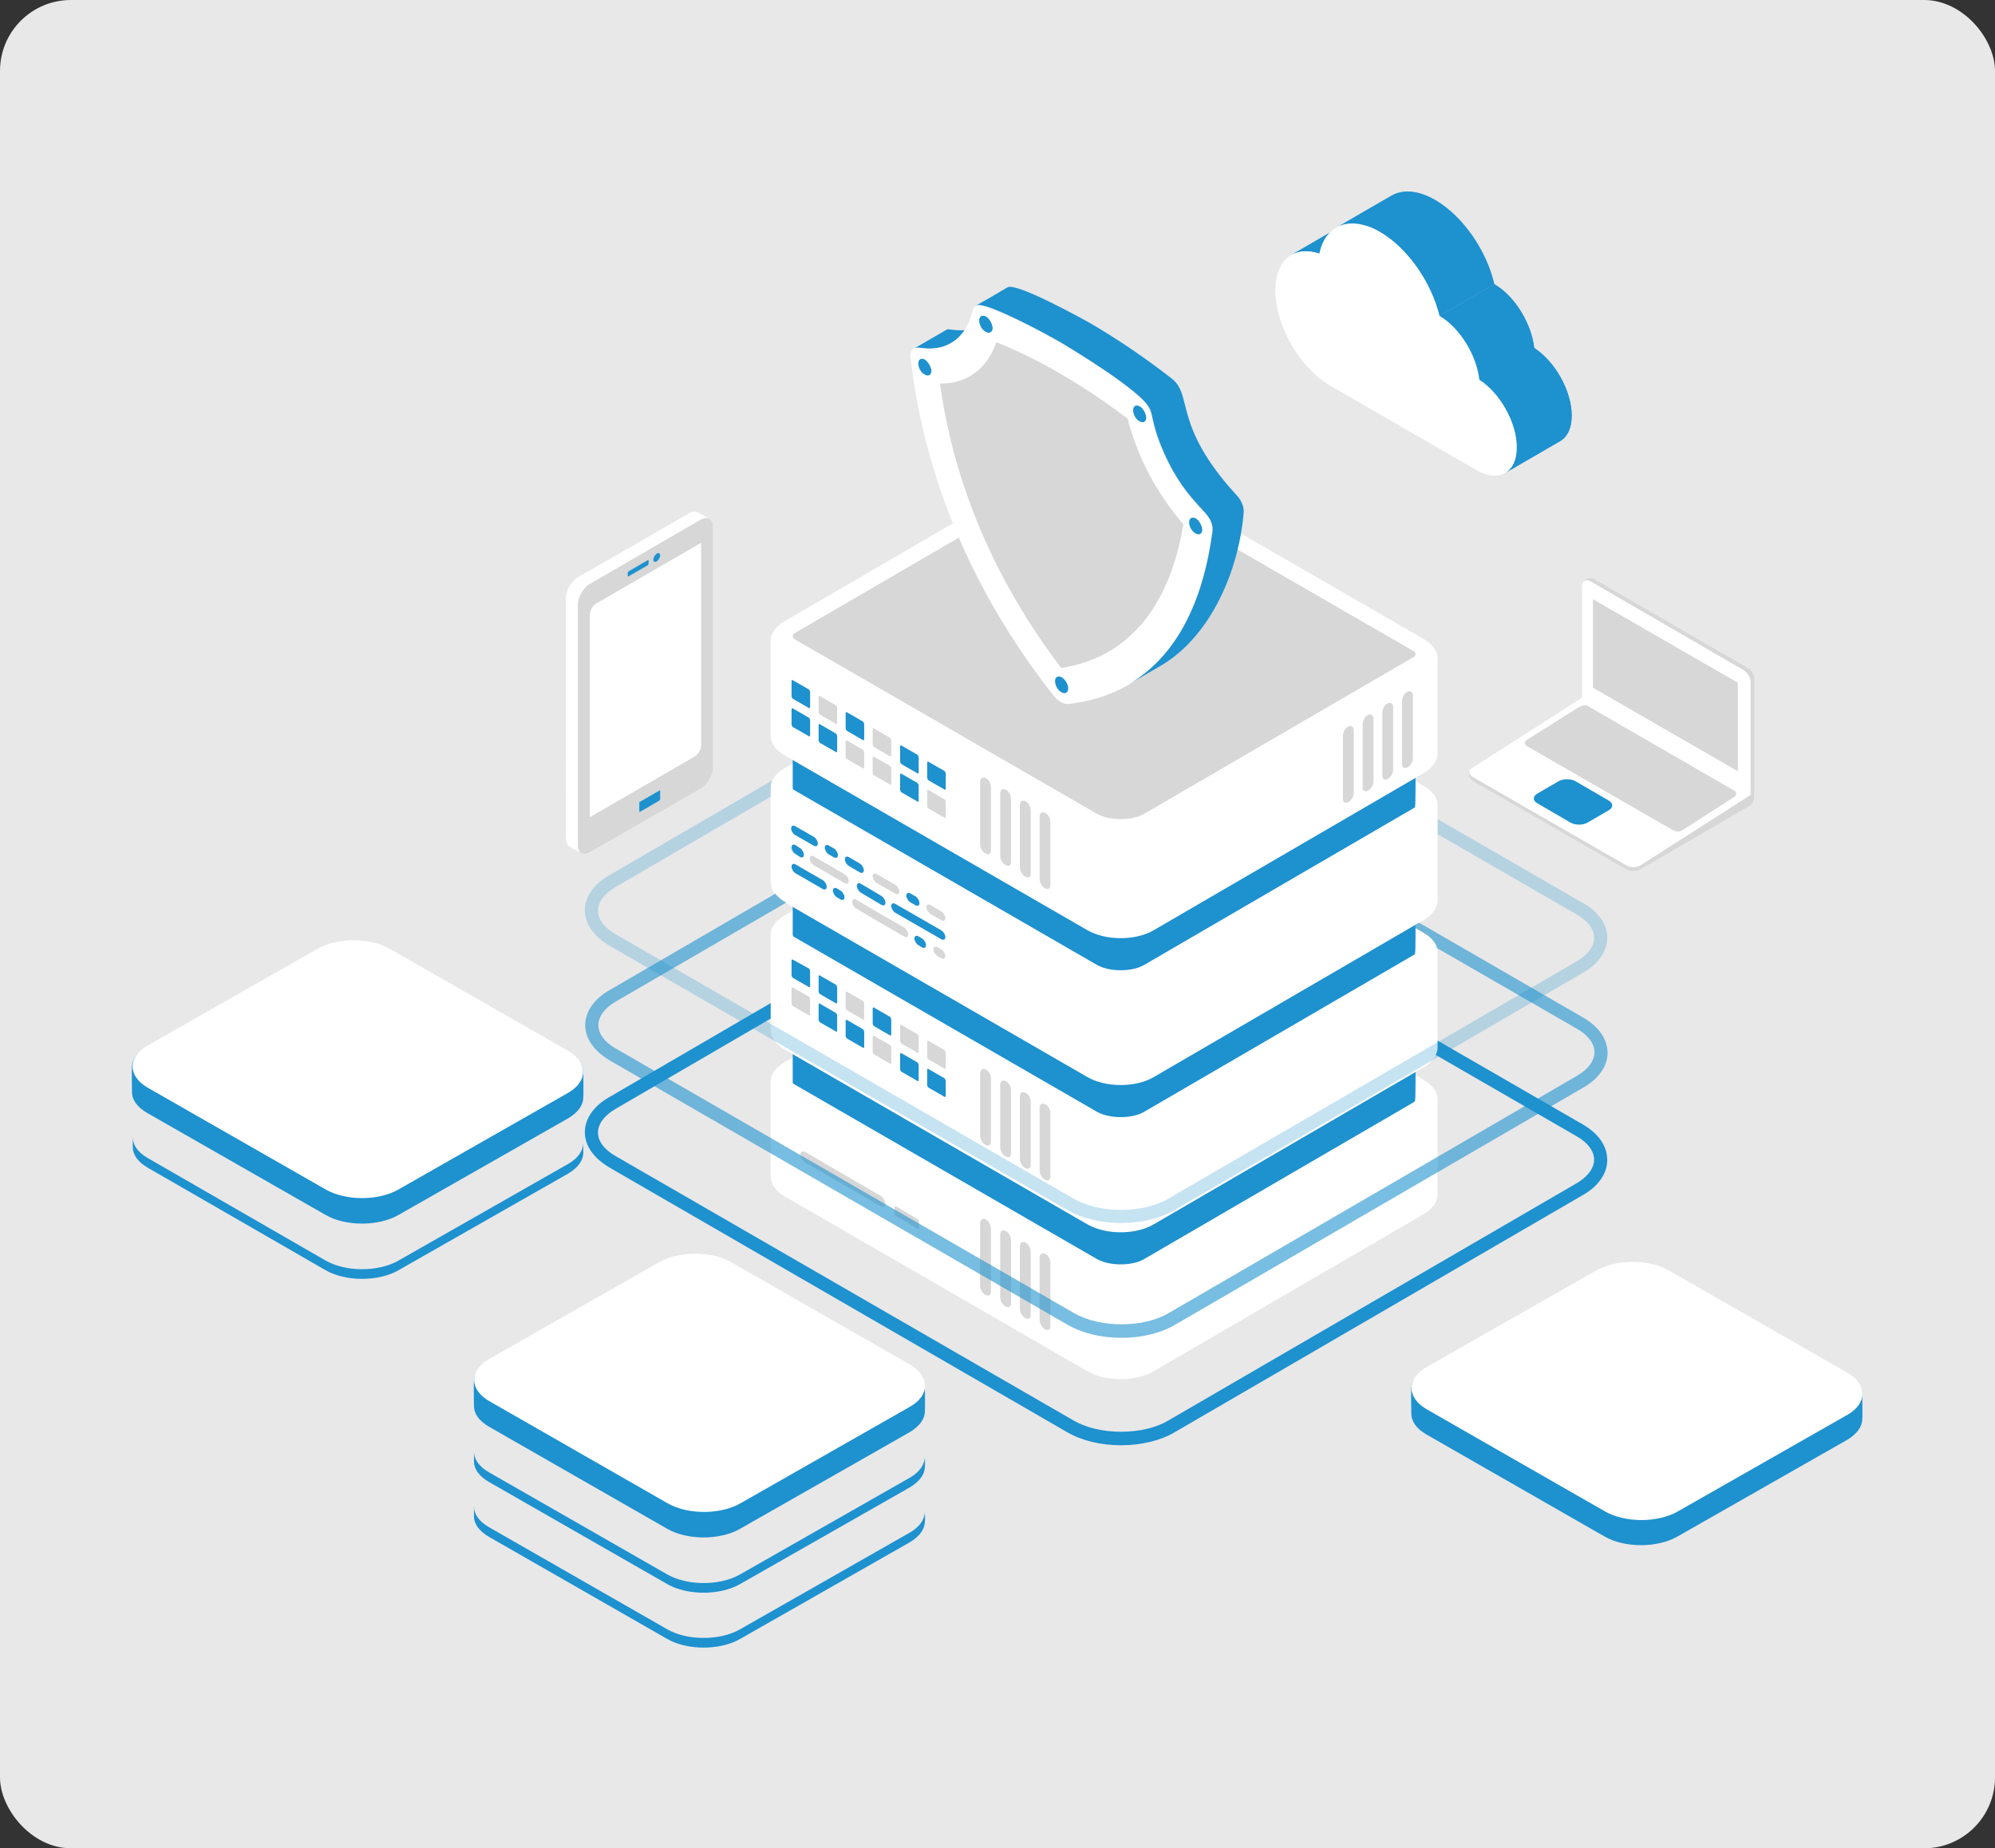 <svg width="844" height="782" viewBox="0 0 844 782" fill="none" xmlns="http://www.w3.org/2000/svg"><rect x="0" y="0" width="844" height="782" fill="#333333" stroke="none"/><rect width="844" height="782" rx="30" fill="#E8E8E8"/><g clip-path="url(#clip0)"><path d="M384.893 577.799l-75.358-43.172c-8.5-4.906-22.394-4.906-30.895 0l-71.761 40.882c-4.087 2.453-6.212 5.397-6.375 8.504-.164 1.799 0 8.994 0 10.793 0 3.27 2.125 6.377 6.375 8.83l75.358 43.172c8.5 4.905 22.395 4.905 30.895 0l71.761-40.882c4.087-2.453 6.212-5.397 6.375-8.504.164-1.799 0-8.994 0-10.793 0-3.27-2.125-6.377-6.375-8.83z" fill="#1E91CF"/><path d="M384.893 577.308c8.5 4.906 8.664 12.919.164 17.825l-71.762 40.882c-8.5 4.906-22.395 4.906-30.895 0l-75.358-43.172c-8.5-4.905-8.663-12.918-.163-17.824l71.761-40.882c8.501-4.906 22.395-4.906 30.896 0l75.357 43.171z" fill="#fff"/><path d="M391.269 639.776c-.164 3.107-2.126 6.214-6.376 8.667l-71.761 40.882c-8.5 4.906-22.395 4.906-30.895 0l-75.358-43.171c-4.25-2.453-6.375-5.56-6.375-8.831v4.089c0 3.27 2.125 6.377 6.375 8.83l75.358 43.171c8.5 4.906 22.395 4.906 30.895 0l71.761-40.882c4.087-2.453 6.212-5.396 6.376-8.503.163-1.799 0-2.453 0-4.252z" fill="#1E91CF"/><path d="M391.269 616.555c0-.163 0-.163 0 0-.164 3.107-2.126 6.214-6.376 8.667l-71.761 40.882c-8.5 4.906-22.395 4.906-30.895 0l-75.358-43.171c-4.25-2.453-6.375-5.56-6.375-8.831v4.088c0 3.271 2.125 6.378 6.375 8.831l75.358 43.171c8.5 4.906 22.395 4.906 30.895 0l71.761-40.882c4.087-2.453 6.212-5.396 6.376-8.503.163-1.963 0-2.453 0-4.252zm390.193-35.486l-75.358-43.171c-8.5-4.906-22.395-4.906-30.895 0l-71.762 40.882c-4.086 2.453-6.211 5.396-6.375 8.503-.163 1.799 0 8.994 0 10.793 0 3.271 2.125 6.378 6.375 8.831l75.358 43.171c8.5 4.906 22.395 4.906 30.895 0l71.762-40.882c4.086-2.453 6.211-5.396 6.375-8.503.163-1.799 0-8.994 0-10.793 0-3.107-2.125-6.378-6.375-8.831z" fill="#1E91CF"/><path d="M781.461 580.742c8.5 4.906 8.664 12.919.164 17.825l-71.762 40.882c-8.5 4.906-22.395 4.906-30.895 0l-75.358-43.171c-8.5-4.906-8.663-12.919-.163-17.825l71.761-40.882c8.501-4.906 22.395-4.906 30.895 0l75.358 43.171z" fill="#fff"/><path d="M240.226 445.014l-75.358-43.172c-8.5-4.905-22.395-4.905-30.895 0l-71.762 40.882c-4.086 2.453-6.211 5.397-6.375 8.504-.163 1.799 0 8.994 0 10.793 0 3.27 2.125 6.377 6.376 8.83l75.521 43.172c8.5 4.906 22.395 4.906 30.895 0l71.761-40.882c4.087-2.453 6.212-5.397 6.375-8.504.164-1.799 0-8.994 0-10.793 0-3.27-2.125-6.377-6.538-8.83z" fill="#1E91CF"/><path d="M240.226 444.523c8.5 4.906 8.664 12.919.163 17.825l-71.761 40.882c-8.5 4.906-22.395 4.906-30.895 0l-75.195-43.008c-8.5-4.906-8.663-12.919-.163-17.825l71.762-40.882c8.5-4.905 22.394-4.905 30.895 0l75.194 43.008z" fill="#fff"/><path d="M246.765 483.77c0-.163 0-.163 0 0-.164 3.107-2.125 6.214-6.375 8.667l-71.762 40.882c-8.5 4.906-22.395 4.906-30.895 0l-75.194-43.335c-4.25-2.453-6.375-5.56-6.375-8.83v4.088c0 3.271 2.125 6.378 6.375 8.83l75.194 43.335c8.5 4.906 22.395 4.906 30.895 0l71.762-40.882c4.086-2.453 6.211-5.396 6.375-8.503v-4.252z" fill="#1E91CF"/><path d="M691.228 365.866l-69.636-38.92v.818c0 1.145.654 2.126 1.471 2.617l64.405 37.12c2.126 1.309 4.904 1.309 7.03 0l45.606-26.491c1.308-.654 1.962-2.126 1.962-3.598v-2.126l-50.838 30.58z" fill="#D7D7D7"/><path d="M742.229 335.286L694.17 366.03c-1.798 1.144-4.086 1.144-6.048.163l-65.386-37.611c-1.308-.818-1.471-2.78 0-3.598l48.059-30.743 71.434 41.045z" fill="#fff"/><path d="M674.391 245.019a3.459 3.459 0 00-3.106 0l-.817.49 68.655 40.555 1.472 50.367 1.634-.981V287.7c0-2.126-1.144-4.252-3.106-5.233l-64.732-37.448z" fill="#D7D7D7"/><path d="M737.489 283.448c1.798 1.145 3.106 3.107 3.106 5.233v47.75l-71.271-41.209v-47.75c0-1.472 1.634-2.453 3.106-1.799l65.059 37.775z" fill="#fff"/><path d="M733.893 334.632c.653.327.817 1.636.163 2.29l-22.395 14.39c-1.961 1.145-3.596.164-5.231-.817l-60.482-34.832c-1.308-.818-.981-1.962 0-2.616l22.068-13.9c1.308-.654 2.615-.982 3.596-.491l62.281 35.976z" fill="#D7D7D7"/><path d="M680.603 338.72c1.962 1.145 1.962 2.944 0 4.089l-8.991 5.233c-1.961 1.144-5.231 1.144-7.192 0l-14.058-8.177c-1.962-1.145-1.962-2.943 0-4.088l8.99-5.233c1.962-1.145 5.231-1.145 7.193 0l14.058 8.176z" fill="#1E91CF"/><path d="M673.901 290.97l61.3 35.322v-37.448l-61.3-35.322v37.448z" fill="#D7D7D7"/><path d="M244.313 244.365l47.078-27.146c1.308-.818 2.615-.818 3.596-.491.164 0 4.414 2.29 5.394 2.944.818.491 1.308 1.635 1.308 3.107v101.878c0 3.271-2.288 7.032-5.067 8.667l-47.078 27.309c-1.308.818-2.616.818-3.433.327-.981-.49-4.414-2.289-5.231-2.78-.817-.49-1.308-1.635-1.471-3.27V253.032c0-3.107 2.125-7.032 4.904-8.667z" fill="#fff"/><path d="M249.38 247.145c-2.779 1.635-4.904 5.56-4.904 8.667V357.69c0 3.27 2.289 4.415 5.068 2.943l47.078-27.145c2.779-1.636 5.067-5.56 5.067-8.667V222.779c0-3.271-2.452-4.415-5.231-2.943l-47.078 27.309z" fill="#D7D7D7"/><path d="M277.823 234.226c.818-.491 1.471-.164 1.471.818 0 .817-.653 1.962-1.471 2.453-.817.49-1.471.163-1.471-.818.164-.981.817-1.962 1.471-2.453z" fill="#1E91CF"/><path d="M296.622 229.647v85.852c0 1.472-1.308 3.598-2.452 4.416l-44.627 25.837V259.9c0-1.472 1.145-3.598 2.452-4.415l44.627-25.838z" fill="#fff"/><path d="M270.794 339.211l8.173-4.742c.164-.164.327 0 .327.163v3.434c0 .164-.163.491-.327.654l-8.173 4.743c-.164.163-.327 0-.327-.164v-3.434c-.164-.327 0-.654.327-.654zm-4.904-97.463l8.173-4.742c.164-.164.327 0 .327.163v1.309c0 .163-.163.49-.327.654l-8.173 4.742c-.164.164-.327 0-.327-.163v-1.309c0-.163.163-.49.327-.654zM569.773 94.246c-7.846 4.579-15.529 8.994-23.376 13.573 3.106-1.799 7.193-2.126 11.77-.654l23.376-13.573c-4.577-1.472-8.664-1.145-11.77.654z" fill="#1E91CF"/><path d="M558.167 107.328l23.376-13.572c-4.577-1.472-8.664-1.309-11.933.654l-23.213 13.409c3.106-1.799 7.193-1.962 11.77-.491z" fill="#1E91CF"/><path d="M588.572 82.799c4.74-2.78 11.279-2.453 18.635 1.799 11.77 6.868 21.741 21.422 25.01 35.649l-23.375 13.573c-3.27-14.227-13.241-28.781-25.011-35.65-7.192-4.251-13.894-4.578-18.635-1.798 7.847-4.58 15.693-9.158 23.376-13.573z" fill="#1E91CF"/><path d="M625.678 160.802l23.376-13.573c-1.144-10.302-8.173-21.913-16.837-26.982l-23.376 13.573c8.664 5.069 15.693 16.679 16.837 26.982z" fill="#1E91CF"/><path d="M625.678 160.802l23.376-13.573c-1.144-10.302-8.173-21.913-16.837-26.982l-23.376 13.573c8.664 5.069 15.693 16.679 16.837 26.982zm10.953 39.41l23.376-13.573c3.105-1.799 4.904-5.56 4.904-10.793 0-10.465-7.03-22.894-15.857-28.617l-23.375 13.573c8.827 5.723 16.019 18.315 15.856 28.617.163 5.397-1.798 9.158-4.904 10.793z" fill="#1E91CF"/><path d="M636.631 200.212l23.376-13.573c3.105-1.799 4.904-5.56 4.904-10.793 0-10.465-7.03-22.894-15.857-28.617l-23.375 13.573c8.827 5.723 16.019 18.315 15.856 28.617.163 5.397-1.798 9.158-4.904 10.793z" fill="#1E91CF"/><path d="M583.831 98.17c-12.586-7.358-23.212-3.107-25.664 9.158-10.625-3.598-18.635 2.616-18.635 15.535 0 14.881 10.462 33.033 23.376 40.392 9.971 5.723 53.453 30.907 61.79 35.649 9.317 5.396 17 1.145 17-9.648 0-10.466-7.029-22.894-15.856-28.618-1.144-10.302-8.173-21.913-16.837-26.982-3.433-14.063-13.404-28.617-25.174-35.486zm24.356 366.958c0-2.944-1.961-5.887-5.884-8.177l-127.994-73.914c-7.846-4.579-20.597-4.579-28.28 0L331.93 449.429c-3.923 2.29-5.885 5.233-5.885 8.177v40.228c0 2.943 1.962 6.05 5.885 8.339l127.994 73.915c7.846 4.579 20.597 4.579 28.279 0l114.1-66.392c3.759-2.29 5.721-5.07 5.884-8.013v-40.555z" fill="#fff"/><path d="M598.87 450.574c0-.491-.163-.981-.654-1.145l-127.993-73.915c-2.616-1.471-6.212-2.289-10.135-2.289s-7.52.818-10.135 2.289l-114.099 66.393c-.327.163-.491.654-.491 1.145v14.554c0 .49.164.981.654 1.144l127.994 73.915c2.615 1.472 6.212 2.289 10.135 2.289s7.519-.817 9.971-2.289l114.099-66.392c.327-.164.491-.655.491-1.145.163-.491.163-14.064.163-14.554z" fill="#1E91CF"/><path d="M608.187 402.987c0-2.943-1.961-5.887-5.884-8.176l-127.994-73.915c-7.846-4.579-20.597-4.579-28.28 0L331.93 387.288c-3.923 2.29-5.885 5.233-5.885 8.177v40.228c0 2.943 1.962 6.05 5.885 8.34l127.994 73.915c7.846 4.578 20.597 4.578 28.279 0l114.1-66.393c3.759-2.289 5.721-5.069 5.884-8.013v-40.555z" fill="#fff"/><path d="M598.87 388.433c0-.49-.163-.981-.654-1.145L470.223 313.21c-2.616-1.472-6.212-2.289-10.135-2.289s-7.52.817-10.135 2.289l-114.099 66.393c-.327.163-.491.654-.491 1.144v14.554c0 .491.164.982.654 1.145l127.994 73.915c2.615 1.472 6.212 2.289 10.135 2.289s7.519-.817 9.971-2.289l114.099-66.393c.327-.163.491-.654.491-1.144.163-.327.163-14.064.163-14.391z" fill="#1E91CF"/><path d="M608.187 340.683c0-2.944-1.961-5.887-5.884-8.177l-127.994-73.914c-7.846-4.579-20.597-4.579-28.28 0L331.93 324.984c-3.923 2.29-5.885 5.233-5.885 8.177v40.228c0 2.943 1.962 6.05 5.885 8.339l127.994 73.915c7.846 4.579 20.597 4.579 28.279 0l114.1-66.392c3.759-2.29 5.721-5.07 5.884-8.013v-40.555z" fill="#fff"/><path d="M598.87 326.129c0-.491-.163-.981-.654-1.145l-127.993-73.915c-2.616-1.471-6.212-2.289-10.135-2.289s-7.52.818-10.135 2.289l-114.099 66.393c-.327.163-.491.654-.491 1.145v14.554c0 .49.164.981.654 1.144l127.994 73.915c2.615 1.472 6.212 2.289 10.135 2.289s7.519-.817 9.971-2.289l114.099-66.392c.327-.164.491-.655.491-1.145.163-.327.163-14.064.163-14.554z" fill="#1E91CF"/><path d="M608.187 278.542c0-2.943-1.961-5.887-5.884-8.176l-127.994-73.915c-7.846-4.579-20.597-4.579-28.28 0L331.93 262.843c-3.923 2.29-5.885 5.233-5.885 8.177v40.228c0 2.943 1.962 6.05 5.885 8.34l127.994 73.914c7.846 4.579 20.597 4.579 28.279 0l114.1-66.392c3.759-2.289 5.721-5.069 5.884-8.013v-40.555z" fill="#fff"/><path d="M336.017 270.366l127.994 73.914c2.615 1.472 6.211 2.29 10.135 2.29 3.923 0 7.519-.818 9.971-2.29l114.099-66.392c.818-.491.818-1.799 0-2.289l-127.994-73.915c-2.615-1.472-6.211-2.29-10.134-2.29-3.924 0-7.52.818-10.135 2.29l-114.099 66.392c-.654.327-.654 1.799.163 2.29z" fill="#D7D7D7"/><path d="M338.469 475.921c-.981-.654-1.962-2.126-1.962-3.271 0 1.145.818 2.617 1.962 3.271z" fill="#fff"/><path d="M372.633 506.01c.981.654 1.962 2.126 1.962 3.271 0 1.144-.818 1.635-1.962 1.144l-32.039-18.642c-.981-.654-1.962-2.126-1.962-3.271 0-1.144.818-1.635 1.962-1.144l32.039 18.642z" fill="#D7D7D7"/><path d="M342.065 409.692c.327.163.654.817.654 1.145v6.377c0 .491-.327.654-.654.327l-6.539-3.761c-.327-.163-.653-.818-.653-1.145v-6.214c0-.49.326-.654.653-.327l6.539 3.598z" fill="#1E91CF"/><path d="M342.065 421.629c.327.164.654.818.654 1.145v6.378c0 .49-.327.654-.654.327l-6.539-3.761c-.327-.164-.653-.818-.653-1.145v-6.378c0-.49.326-.654.653-.327l6.539 3.761z" fill="#D7D7D7"/><path d="M353.508 416.56c.327.163.654.818.654 1.145v6.377c0 .491-.327.654-.654.327l-6.539-3.761c-.327-.163-.654-.817-.654-1.145v-6.377c0-.491.327-.654.654-.327l6.539 3.761zm0 11.937c.327.164.654.818.654 1.145v6.378c0 .49-.327.654-.654.327l-6.539-3.761c-.327-.164-.654-.818-.654-1.145v-6.378c0-.49.327-.654.654-.327l6.539 3.761z" fill="#1E91CF"/><path d="M364.95 423.428c.327.164.654.818.654 1.145v6.377c0 .491-.327.654-.654.327l-6.538-3.761c-.327-.163-.654-.817-.654-1.144v-6.378c0-.491.327-.654.654-.327l6.538 3.761z" fill="#D7D7D7"/><path d="M364.95 435.366c.327.163.654.817.654 1.144v6.378c0 .491-.327.654-.654.327l-6.538-3.761c-.327-.164-.654-.818-.654-1.145v-6.377c0-.491.327-.655.654-.327l6.538 3.761zm11.443-5.233c.327.163.654.817.654 1.144v6.378c0 .491-.327.654-.654.327l-6.538-3.761c-.327-.164-.654-.818-.654-1.145v-6.377c0-.491.327-.655.654-.327l6.538 3.761z" fill="#1E91CF"/><path d="M376.393 442.07c.327.164.654.818.654 1.145v6.378c0 .49-.327.654-.654.327l-6.538-3.761c-.327-.164-.654-.818-.654-1.145v-6.378c0-.49.327-.654.654-.327l6.538 3.761zm11.606-4.579c.327.164.654.818.654 1.145v6.378c0 .49-.327.654-.654.327l-6.538-3.761c-.327-.164-.654-.818-.654-1.145v-6.378c0-.49.327-.654.654-.327l6.538 3.761z" fill="#D7D7D7"/><path d="M387.999 449.429c.327.164.654.818.654 1.145v6.377c0 .491-.327.655-.654.328l-6.538-3.762c-.327-.163-.654-.817-.654-1.144v-6.378c0-.49.327-.654.654-.327l6.538 3.761z" fill="#1E91CF"/><path d="M399.442 444.196c.326.164.653.818.653 1.145v6.377c0 .491-.327.655-.653.327l-6.539-3.761c-.327-.163-.654-.817-.654-1.144v-6.378c0-.491.327-.654.654-.327l6.539 3.761z" fill="#D7D7D7"/><path d="M399.442 456.134c.326.163.653.818.653 1.145v6.377c0 .491-.327.654-.653.327l-6.539-3.761c-.327-.163-.654-.818-.654-1.145V452.7c0-.491.327-.654.654-.327l6.539 3.761zm-57.377-164.51c.327.164.654.818.654 1.145v6.378c0 .49-.327.654-.654.327l-6.539-3.761c-.327-.164-.653-.818-.653-1.145v-6.378c0-.49.326-.654.653-.327l6.539 3.761zm0 11.938c.327.164.654.818.654 1.145v6.377c0 .491-.327.654-.654.327l-6.539-3.761c-.327-.163-.653-.817-.653-1.145v-6.377c0-.491.326-.654.653-.327l6.539 3.761z" fill="#1E91CF"/><path d="M353.508 298.329c.327.163.654.818.654 1.145v6.377c0 .491-.327.654-.654.327l-6.539-3.761c-.327-.163-.654-.817-.654-1.145v-6.377c0-.491.327-.654.654-.327l6.539 3.761z" fill="#D7D7D7"/><path d="M353.508 310.267c.327.163.654.817.654 1.144v6.378c0 .49-.327.654-.654.327l-6.539-3.761c-.327-.164-.654-.818-.654-1.145v-6.378c0-.49.327-.654.654-.327l6.539 3.762zm11.442-5.07c.327.164.654.818.654 1.145v6.378c0 .49-.327.654-.654.327l-6.538-3.762c-.327-.163-.654-.817-.654-1.144v-6.378c0-.49.327-.654.654-.327l6.538 3.761z" fill="#1E91CF"/><path d="M364.95 317.135c.327.163.654.817.654 1.144v6.378c0 .491-.327.654-.654.327l-6.538-3.761c-.327-.164-.654-.818-.654-1.145v-6.377c0-.491.327-.654.654-.327l6.538 3.761zm11.443-5.07c.327.164.654.818.654 1.145v6.378c0 .49-.327.654-.654.327l-6.538-3.761c-.327-.164-.654-.818-.654-1.145v-6.378c0-.49.327-.654.654-.327l6.538 3.761zm0 11.938c.327.164.654.818.654 1.145v6.377c0 .491-.327.654-.654.327l-6.538-3.761c-.327-.163-.654-.817-.654-1.144v-6.378c0-.491.327-.654.654-.327l6.538 3.761z" fill="#D7D7D7"/><path d="M387.999 319.261c.327.163.654.817.654 1.144v6.378c0 .49-.327.654-.654.327l-6.538-3.761c-.327-.164-.654-.818-.654-1.145v-6.377c0-.491.327-.655.654-.328l6.538 3.762zm0 11.937c.327.164.654.818.654 1.145v6.378c0 .49-.327.654-.654.327l-6.538-3.762c-.327-.163-.654-.817-.654-1.144v-6.378c0-.49.327-.654.654-.327l6.538 3.761zm11.443-5.069c.326.163.653.817.653 1.144v6.378c0 .491-.327.654-.653.327l-6.539-3.761c-.327-.164-.654-.818-.654-1.145v-6.377c0-.491.327-.654.654-.327l6.539 3.761z" fill="#1E91CF"/><path d="M399.442 338.066c.326.164.653.818.653 1.145v6.378c0 .49-.327.654-.653.327l-6.539-3.761c-.327-.164-.654-.818-.654-1.145v-6.378c0-.49.327-.654.654-.327l6.539 3.761zm42.828 5.887c1.308.655 2.125 2.453 2.125 3.925v26.655c0 1.472-.981 1.963-2.289 1.308-1.307-.654-2.288-2.452-2.288-3.924v-26.655c.163-1.472 1.144-1.963 2.452-1.309zm-8.337-4.905c1.308.654 2.125 2.453 2.125 3.924v26.655c0 1.472-.981 1.963-2.289 1.309-1.307-.654-2.288-2.453-2.288-3.925v-26.655c.163-1.472 1.144-1.963 2.452-1.308zm-8.336-4.906c1.307.654 2.125 2.453 2.125 3.924v26.656c0 1.471-.981 1.962-2.289 1.308-1.308-.654-2.288-2.453-2.288-3.925V335.45c.163-1.472 1.144-1.962 2.452-1.308zm-8.501-4.906c1.308.654 2.125 2.453 2.125 3.925v26.655c0 1.471-.981 1.962-2.288 1.308-1.308-.654-2.289-2.453-2.289-3.925v-26.655c.327-1.472 1.308-1.962 2.452-1.308zm25.174 138.018c1.308.654 2.125 2.453 2.125 3.925v26.655c0 1.471-.981 1.962-2.289 1.308-1.307-.654-2.288-2.453-2.288-3.925v-26.655c.163-1.472 1.144-1.962 2.452-1.308zm-8.337-4.906c1.308.654 2.125 2.453 2.125 3.925v26.655c0 1.472-.981 1.962-2.289 1.308-1.307-.654-2.288-2.453-2.288-3.925v-26.655c.163-1.472 1.144-1.962 2.452-1.308zm-8.336-4.906c1.307.654 2.125 2.453 2.125 3.925v26.655c0 1.472-.981 1.962-2.289 1.308-1.308-.654-2.288-2.453-2.288-3.925V458.75c.163-1.471 1.144-1.962 2.452-1.308zm-8.501-4.906c1.308.654 2.125 2.453 2.125 3.925v26.655c0 1.472-.981 1.962-2.288 1.308-1.308-.654-2.289-2.453-2.289-3.924v-26.655c.327-1.472 1.308-1.963 2.452-1.309zm25.174 78.003c1.308.654 2.125 2.453 2.125 3.925v26.655c0 1.472-.981 1.962-2.289 1.308-1.307-.654-2.288-2.453-2.288-3.925v-26.655c.163-1.308 1.144-1.962 2.452-1.308zm-8.337-4.742c1.308.654 2.125 2.453 2.125 3.925v26.655c0 1.471-.981 1.962-2.289 1.308-1.307-.654-2.288-2.453-2.288-3.925v-26.655c.163-1.472 1.144-2.126 2.452-1.308zm-8.336-4.906c1.307.654 2.125 2.453 2.125 3.925v26.655c0 1.472-.981 1.962-2.289 1.308-1.308-.654-2.288-2.453-2.288-3.925v-26.655c.163-1.471 1.144-2.126 2.452-1.308zm-8.501-4.906c1.308.654 2.125 2.453 2.125 3.925v26.655c0 1.472-.981 1.962-2.288 1.308-1.308-.654-2.289-2.453-2.289-3.924v-26.656c.327-1.471 1.308-2.125 2.452-1.308zm153.168-208.498c-1.308.654-2.125 2.453-2.125 3.924v26.655c0 1.472.981 1.963 2.288 1.309 1.308-.654 2.289-2.453 2.289-3.925v-26.655c-.164-1.472-1.145-1.962-2.452-1.308zm8.337-4.906c-1.308.654-2.125 2.453-2.125 3.924v26.656c0 1.471.98 1.962 2.288 1.308 1.308-.654 2.289-2.453 2.289-3.925v-26.655c-.164-1.472-1.145-1.962-2.452-1.308zm8.336-4.906c-1.308.654-2.125 2.453-2.125 3.925v26.655c0 1.471.981 1.962 2.289 1.308 1.307-.654 2.288-2.453 2.288-3.925v-26.655c-.163-1.472-1.144-1.962-2.452-1.308zm8.337-4.906c-1.308.654-2.125 2.453-2.125 3.925v26.655c0 1.472.981 1.962 2.288 1.308 1.308-.654 2.289-2.453 2.289-3.925v-26.655c-.164-1.471-1.144-1.962-2.452-1.308z" fill="#D7D7D7"/><path d="M336.344 353.275c-.817-.491-1.635-1.799-1.635-2.78.164.981.818 2.289 1.635 2.78z" fill="#1E91CF"/><path d="M344.354 354.092c.817.491 1.635 1.799 1.635 2.78 0 .981-.654 1.472-1.635.981l-8.01-4.579c-.817-.49-1.635-1.798-1.635-2.779 0-.982.654-1.472 1.635-.982l8.01 4.579zm-8.01 7.359c-.817-.491-1.635-1.799-1.635-2.78.164.981.818 2.126 1.635 2.78z" fill="#1E91CF"/><path d="M338.47 358.835c.817.49 1.634 1.798 1.634 2.78 0 .981-.653 1.471-1.634.981l-1.962-1.309c-.817-.49-1.634-1.798-1.634-2.779 0-.982.653-1.472 1.634-.982l1.962 1.309zm9.643 13.572c.818.491 1.635 1.799 1.635 2.78 0 .982-.654 1.472-1.635.982l-11.606-6.705c-.817-.491-1.634-1.799-1.634-2.78 0-.981.653-1.472 1.634-.981l11.606 6.704z" fill="#1E91CF"/><path d="M357.431 369.954c.817.491 1.635 1.799 1.635 2.78 0 .982-.654 1.472-1.635.982l-13.241-7.686c-.817-.491-1.634-1.799-1.634-2.78 0-.981.654-1.472 1.634-.981l13.241 7.685z" fill="#D7D7D7"/><path d="M355.633 376.823c.817.49 1.635 1.798 1.635 2.78 0 .981-.654 1.471-1.635.981l-1.635-.981c-.817-.491-1.634-1.799-1.634-2.78 0-.982.654-1.472 1.634-.982l1.635.982zm-2.779-17.825c.817.491 1.634 1.799 1.634 2.78 0 .981-.653 1.472-1.634.981l-2.289-1.308c-.817-.491-1.634-1.799-1.634-2.78 0-.981.654-1.472 1.634-.981l2.289 1.308zm10.952 6.378c.817.49 1.635 1.798 1.635 2.78 0 .981-.654 1.471-1.635.981l-4.741-2.78c-.817-.491-1.634-1.799-1.634-2.78 0-.981.654-1.472 1.634-.981l4.741 2.78z" fill="#1E91CF"/><path d="M370.835 373.389c-.817-.491-1.634-1.799-1.634-2.78.163 1.144.817 2.289 1.634 2.78z" fill="#D7D7D7"/><path d="M378.845 374.37c.817.49 1.635 1.799 1.635 2.78 0 .981-.654 1.471-1.635.981l-8.01-4.579c-.817-.491-1.634-1.799-1.634-2.78 0-.981.654-1.472 1.634-.981l8.01 4.579z" fill="#D7D7D7"/><path d="M370.835 381.565c-.817-.491-1.634-1.799-1.634-2.78.163.981.817 2.289 1.634 2.78z" fill="#1E91CF"/><path d="M372.96 379.112c.818.491 1.635 1.799 1.635 2.78 0 .981-.654 1.472-1.635.981l-8.827-5.233c-.817-.49-1.634-1.799-1.634-2.78 0-.981.653-1.471 1.634-.981l8.827 5.233z" fill="#1E91CF"/><path d="M382.605 392.521l-11.606-6.704-8.827-5.233c-.818-.491-1.635-.164-1.635.981 0 .981.654 2.289 1.635 2.78l8.827 5.233 11.606 6.704c.817.491 1.635.164 1.635-.981 0-.981-.818-2.289-1.635-2.78z" fill="#D7D7D7"/><path d="M398.297 393.666c.818.491 1.635 1.799 1.635 2.78 0 .981-.654 1.472-1.635.981l-19.615-11.283c-.818-.491-1.635-1.799-1.635-2.78 0-.981.654-1.472 1.635-.981l19.615 11.283z" fill="#1E91CF"/><path d="M398.298 401.679c.817.491 1.634 1.799 1.634 2.78 0 .981-.654 1.472-1.634.981l-1.799-.981c-.817-.491-1.634-1.799-1.634-2.78 0-.981.654-1.472 1.634-.981l1.799.981z" fill="#D7D7D7"/><path d="M390.124 397.1c.818.491 1.635 1.799 1.635 2.78 0 .981-.654 1.472-1.635.981l-1.634-.981c-.818-.491-1.635-1.799-1.635-2.78 0-.981.654-1.472 1.635-.981l1.634.981zm-2.779-17.824c.817.49 1.635 1.798 1.635 2.78 0 .981-.654 1.471-1.635.981l-2.288-1.308c-.818-.491-1.635-1.799-1.635-2.78 0-.982.654-1.472 1.635-.982l2.288 1.309z" fill="#1E91CF"/><path d="M398.298 385.653c.817.491 1.634 1.799 1.634 2.78 0 .981-.654 1.472-1.634.981l-4.741-2.78c-.817-.49-1.635-1.798-1.635-2.78 0-.981.654-1.471 1.635-.981l4.741 2.78zm-9.809 130.332c.164.164.327.327.327.654v3.271c0 .163-.163.327-.327.163l-9.644-5.723c-.163-.164-.327-.327-.327-.654v-3.271c0-.163.164-.327.327-.163l9.644 5.723z" fill="#D7D7D7"/><path d="M669.651 475.757l-61.463-35.485v3.107c0 .981-.327 1.962-.818 2.943l59.502 34.341c4.904 2.78 7.519 6.378 7.519 9.975 0 3.598-2.615 7.195-7.356 9.975L494.252 601.02c-5.231 3.107-12.424 4.742-19.943 4.742-7.683 0-14.712-1.635-20.106-4.742L260.496 489.166c-4.904-2.779-7.52-6.377-7.52-9.975 0-3.597 2.616-7.195 7.356-9.975l65.714-38.266v-6.541l-68.493 39.901c-6.538 3.761-10.135 9.158-10.135 14.718 0 5.723 3.76 10.956 10.299 14.881l193.707 112.017c6.212 3.597 14.221 5.56 22.885 5.56 8.5 0 16.674-1.963 22.722-5.56l172.783-100.407c6.539-3.761 10.135-9.157 10.135-14.717 0-5.887-3.596-11.12-10.298-15.045z" fill="#1E91CF"/><path opacity=".6" d="M669.651 430.46l-69.31-40.065-1.471.818v1.472l3.433 1.962c3.106 1.799 5.067 4.088 5.721 6.541l59.011 34.014c4.904 2.78 7.52 6.378 7.52 9.975 0 3.598-2.616 7.196-7.356 9.976L494.415 555.559c-5.23 3.107-12.423 4.742-19.942 4.742-7.683 0-14.712-1.635-20.107-4.742L260.659 443.706c-4.904-2.78-7.519-6.378-7.519-9.976 0-3.597 2.615-7.195 7.356-9.975l72.088-41.863-.49-.327c-1.798-.981-3.106-2.289-4.087-3.434l-70.29 40.882c-6.539 3.761-10.135 9.157-10.135 14.717 0 5.724 3.76 10.957 10.298 14.881l193.707 111.854c6.212 3.597 14.222 5.56 22.886 5.56 8.5 0 16.673-1.963 22.721-5.56l172.784-100.407c6.538-3.761 10.135-9.157 10.135-14.717-.164-5.724-3.76-11.12-10.462-14.881z" fill="#1E91CF"/><path opacity=".25" d="M669.651 382.055l-61.463-35.485v6.377l58.684 33.851c4.904 2.78 7.519 6.377 7.519 9.975s-2.615 7.195-7.356 9.975L494.252 507.155c-5.231 3.107-12.424 4.742-19.943 4.742-7.683 0-14.712-1.635-20.106-4.742L260.496 395.301c-4.904-2.78-7.52-6.377-7.52-9.975s2.616-7.195 7.356-9.975l65.714-38.266v-4.088c0-.981.163-1.799.653-2.78l-69.146 40.228c-6.538 3.761-10.135 9.158-10.135 14.717 0 5.724 3.76 10.957 10.299 14.882l193.707 111.853c6.212 3.597 14.221 5.56 22.885 5.56 8.5 0 16.674-1.963 22.722-5.56l172.783-100.406c6.539-3.762 10.135-9.158 10.135-14.718 0-5.723-3.596-10.956-10.298-14.718z" fill="#1E91CF"/><path d="M401.894 139.38a2.267 2.267 0 00-1.798.327l-13.241 7.685c.49-.327.981-.327 1.798-.327 4.741.655 9.154.655 13.731-1.962l13.241-7.686c-4.577 2.617-8.991 2.617-13.731 1.963z" fill="#1E91CF"/><path d="M469.078 275.762l13.241-7.686c19.779-11.447 28.116-33.85 31.549-53.8l-13.241 7.685c-3.269 19.951-11.769 42.191-31.549 53.801z" fill="#fff"/><path d="M389.307 147.229c11.116 1.799 19.289-4.088 22.068-15.535.49-2.29 2.288-3.107 4.577-2.29 10.462 3.925 21.25 8.994 32.203 15.372a283.125 283.125 0 0134.327 23.385c2.126 1.798 3.924 4.742 4.578 7.522 2.778 14.554 10.952 29.762 21.904 40.718l.817.818c2.125 2.126 3.433 5.233 3.106 7.686l-.163.817c-4.087 30.253-17.818 67.211-60.646 72.116-.981.164-2.125-.163-3.269-.817-1.145-.654-2.289-1.635-3.27-2.944-42.664-54.291-56.232-107.111-60.155-141.779l-.164-.981c-.327-2.78.981-4.415 3.106-4.088h.981z" fill="#fff"/><path d="M526.128 217.056c.327-2.617-1.145-5.724-3.106-7.686-26.809-29.272-18.308-42.027-27.136-49.059-11.279-8.83-22.885-16.68-34.327-23.384-3.76-2.126-31.549-17.498-35.309-15.372-4.414 2.616-8.827 5.233-13.241 7.686 3.76-2.126 31.386 13.082 35.309 15.372 5.558 3.27 34.818 20.931 38.087 28.29.164.163.164.327.327.654.981 2.616 1.308 8.176 5.722 17.988 10.625 23.875 21.741 24.529 20.433 33.85-3.106 23.221-11.933 50.367-35.309 64.104l13.241-7.686c21.741-12.592 33.347-41.046 35.309-64.757z" fill="#1E91CF"/><path d="M505.858 219.345c-1.471-.818-2.779-.164-2.779 1.635s1.144 3.925 2.779 4.743c1.471.817 2.779.163 2.779-1.636-.164-1.799-1.308-3.924-2.779-4.742zm-23.703-47.423c-1.471-.818-2.779-.164-2.779 1.635s1.145 3.925 2.779 4.742c1.472.818 2.779.164 2.779-1.635-.163-1.799-1.307-3.925-2.779-4.742zm-90.886-19.787c-1.472-.818-2.779-.164-2.779 1.635s1.144 3.925 2.779 4.742c1.471.818 2.779.164 2.779-1.635-.164-1.635-1.308-3.761-2.779-4.742zm25.827-18.152c-1.471-.817-2.779-.163-2.779 1.635 0 1.799 1.144 3.925 2.779 4.743 1.471.817 2.779.163 2.779-1.635-.164-1.799-1.308-3.925-2.779-4.743zm32.039 152.572c-1.471-.818-2.779-.164-2.779 1.635s1.145 3.925 2.779 4.743c1.472.817 2.779.163 2.779-1.636s-1.307-3.924-2.779-4.742z" fill="#1E91CF"/><path d="M448.972 282.63c34.655-5.396 47.405-34.995 51.655-60.832-11.116-12.755-19.616-28.781-23.539-44.643-9.481-7.196-19.289-13.737-28.934-19.297-8.99-5.233-18.144-9.648-26.644-13.082-3.924 11.447-12.587 17.661-23.866 17.498 4.25 30.906 16.673 74.895 51.328 120.356z" fill="#D7D7D7"/><path d="M417.096 133.983c-1.471-.817-2.779-.163-2.779 1.635 0 1.799 1.144 3.925 2.779 4.743 1.471.817 2.779.163 2.779-1.635-.164-1.799-1.308-3.925-2.779-4.743z" fill="#1E91CF"/></g><defs><clipPath id="clip0"><path fill="#fff" transform="translate(56 81)" d="M0 0h732v660H0z"/></clipPath></defs></svg>